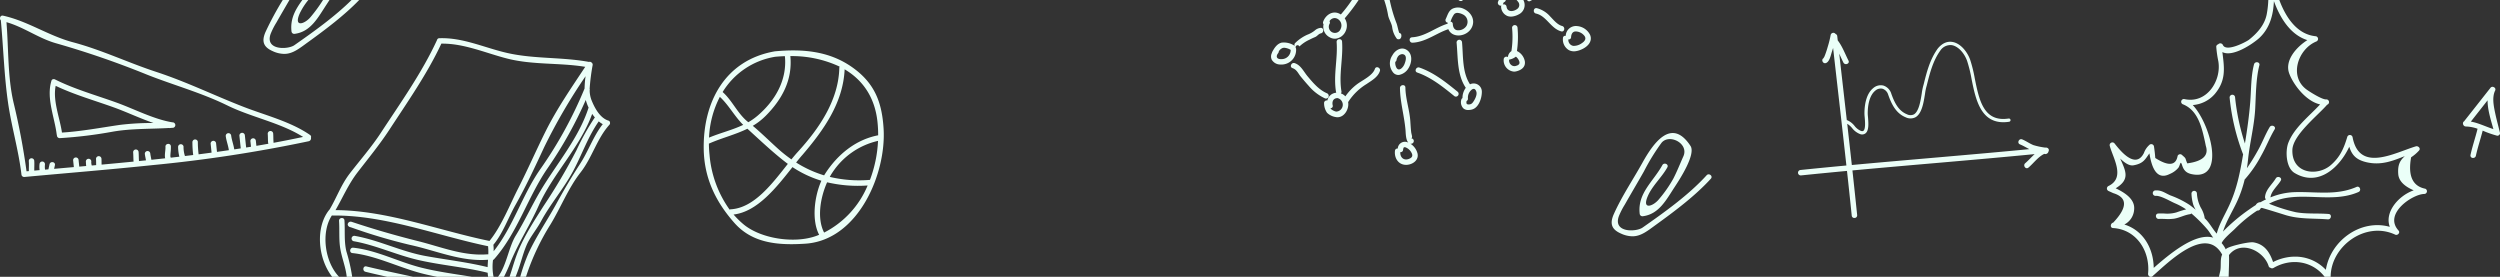 <svg xmlns="http://www.w3.org/2000/svg" xmlns:xlink="http://www.w3.org/1999/xlink" width="767.696" height="85" viewBox="0 0 767.696 85">
  <rect x="0" y="0" width="767.696" height="85" fill="#333333" stroke="none"/>
  <defs>
    <clipPath id="clip-path">
      <rect width="767.696" height="85" fill="none"/>
    </clipPath>
  </defs>
  <g id="Horizontal_SVG" data-name="Horizontal SVG" clip-path="url(#clip-path)">
    <g id="Horizontal_SVG-2" data-name="Horizontal SVG" transform="translate(6620.681 5109)">
      <path id="Intersection_65" data-name="Intersection 65" d="M7592.166,6396.8c-3.785-4.9-10.326-5.843-15.678-2.723a.866.866,0,0,1-.967-.044.7.7,0,0,1-.554-.519c-1.477-4.738-8.58-8.1-12.178-3.382.092,2.238-.056,4.451-.1,6.668h-2.98q.188-.86.385-1.719c.365-1.6-.106-3.6.6-5.1-5.027-9.174-16.572,2.421-21.2,6.471a.661.661,0,0,1-.352.286.734.734,0,0,1-.126.062h-.471a.86.86,0,0,1-.387-.308.823.823,0,0,1-.209-.658c.677-6.93-3.588-13.58-10.761-14-1.008-.06-.81-1.49.046-1.664q6.643-7.02.008-9.064c-.48-.221-.969-.44-1.454-.658a.847.847,0,0,1,.041-1.544c5.238-2.544,1.338-8.609.369-12.249a.842.842,0,0,1,1.456-.8c1.29,1.615,6.324,8.313,9.022,2.927a5.971,5.971,0,0,1,1.607-2.417.842.842,0,0,1,1.479.438c.177,1.167.308,2.346.4,3.521q6.063,3.885,6.863-.665a.839.839,0,0,1,1.289-.31c1.475,1.312.873.714,1.66,2.625q7.156-.957,5.707-5.357c-.09-.446-.181-.886-.271-1.329-.981-4.417-2.15-9.657-6.829-11.479a.84.84,0,0,1,.479-1.588c6.9,1.575,11.5-5.684,10.455-11.626a34.421,34.421,0,0,1-.621-4.308.768.768,0,0,1,.577-.865.872.872,0,0,1,1.454.2c1.027,2.315,7.311-1.054,8.022-1.625,2.579-2.065,4.815-4.549,5.448-7.89a28.829,28.829,0,0,0,.471-4.309h3.377c2.044,5.485,5.545,10.616,11.222,11.137a.841.841,0,0,1,.167,1.6c-5.6,2.288-8.559,10.7-3,14.771.886.65,4.792,3.142,5.99,3.017a.841.841,0,0,1,.306,1.642c-2.8,3.26-10.53,9.29-10.668,13.866-.227,7.361,7.714,8.227,11.8,4.673,2.821-2.452,3.969-5.048,5.032-8.566a.844.844,0,0,1,1.663.046c2.1,10.949,12.976,4.68,19.425,2.759.723-.215,1.6.652.956,1.308a12.317,12.317,0,0,1-2.413,2.056q-1.537,8.486,4.373,9.659a.842.842,0,0,1-.255,1.6c-3.521-.05-12.745,6.034-7.973,11.243.59.638-.3,1.6-1.015,1.259-9.042-4.267-19.712,3.437-19.839,12.809a.923.923,0,0,1-.01.123Zm.373-2.144c1.431-8.928,10.661-15.691,19.637-13.195-1.685-4.465,2.619-9.559,7.343-11.21-2.29-.988-4.578-2.513-4.755-5.023-.206-2.932.623-4.194,2.021-5.486-3.705,1.459-7.151,2.878-11.589,1.917-3.334-.727-4.663-2.238-5.467-4.8-2.948,6.355-9.5,12.478-16.831,8.04-2.632-1.6-2.844-6.78-1.884-9.246,1.805-4.663,6.324-8.085,9.76-11.787-4.242-.935-8.1-5.865-9.46-9.428-1.527-3.982,2.077-8.107,5.54-10.316-5.1-1.586-8.326-6.642-10.269-11.983-.183,4.194-1.229,8.234-4.392,11.237-1.75,1.664-8.182,6.126-11.434,4.417.623,4.956,1.2,8.736-2.415,12.979a9.928,9.928,0,0,1-6.678,3.292c5.465,5.869,9.957,22.554.416,21.344-1.937-.246-3.052-.876-3.671-2.821-.61-1.921-.583.225-1.285.871a6.748,6.748,0,0,1-2.534,1.779c-4.346,2.229-5.686-2.873-6.23-6.334-1.317,1.821-1.817,3.113-4.894,3.667-1.3.234-2.777-.8-4.084-2.09,1.729,3.929,3.113,6.415-1.384,9.144,2.684,1.29,5.957,3.271,5.674,6.451a5.538,5.538,0,0,1-3.015,4.675c5.667,1.744,8.936,7.136,9.024,13.314,4.482-3.92,12.712-10.972,18.275-9.278-.65-.806-1.127-1.721-1.829-2.565a44.251,44.251,0,0,0-4.684-4.7l-.2-.179a.827.827,0,0,1-.485.244c-1.685.258-3.2,1.119-4.869,1.381a14.231,14.231,0,0,1-2.727.077c-.633-.021-1.27-.044-1.908-.008-1.075.056-1.254-1.609-.175-1.666.621-.036,1.24-.015,1.855,0a10.2,10.2,0,0,0,3.73-.344,29.835,29.835,0,0,1,2.973-.925,20.37,20.37,0,0,0-3.471-1.886c-1.435-.623-4.359-2.386-5.878-2.267a.838.838,0,0,1-.175-1.666c1.959-.156,2.984.791,4.73,1.541a28.308,28.308,0,0,1,5.884,2.934c.623.465,1.242.958,1.848,1.471a10.219,10.219,0,0,1-.706-1.417,13.508,13.508,0,0,1-.594-3.509.837.837,0,0,1,1.663-.177,10.7,10.7,0,0,0,1.23,4.5,8.848,8.848,0,0,1,1.119,2.885.859.859,0,0,1,.006.263c.217.225.429.452.639.679,1.105,1.211,1.971,2.842,3.1,4.1.794-3.021,2.378-5.557,3.75-8.5,2.465-5.272,3.4-10.286,4.35-15.854a.978.978,0,0,1-.052-.109,66.545,66.545,0,0,1-4.092-17.306.838.838,0,0,1,1.665-.175,67.233,67.233,0,0,0,3.032,14.262c.7-4.271,1.3-8.478,1.641-12.828.3-3.778.187-7.8,1.152-11.472.267-1.034,1.923-.773,1.651.273-1.065,4.06-1.063,9.155-1.29,13.382-.285,5.25-1.644,10.284-2.188,15.493-.1.917-.213,1.833-.359,2.744a60.4,60.4,0,0,0,3.269-5.269c1.376-2.38,2.327-5.013,3.721-7.351.542-.915,2.079-.238,1.525.688-1.548,2.59-2.66,5.5-4.173,8.147a36.828,36.828,0,0,1-4.905,7.121.84.84,0,0,1-.123.111,36.459,36.459,0,0,1-2.377,6.871c-1.425,3.05-3.261,5.951-4.278,9.142a54.885,54.885,0,0,1,8.161-6.873q.943-.672,1.907-1.283a1.611,1.611,0,0,1,1.459-.869c.554-.31,1.115-.6,1.683-.873a.848.848,0,0,1-.3-.727c.162-2.275,2.206-3.873,3.3-5.711.546-.919,2.079-.242,1.526.687-.959,1.619-2.932,3.211-3.163,5.15a21.236,21.236,0,0,1,7.38-1.612c1.813-.062,3.605,0,5.38.06,4.634.156,9.163.313,13.672-1.665,1-.438,1.6,1.125.611,1.56-4.257,1.865-8.776,1.706-13.268,1.542-4.646-.167-9.267-.338-13.549,1.725q-.338.161-.671.331l.159.056a52.371,52.371,0,0,0,8.071,2.55c3.315.6,6.732.271,10.1.544,1.073.086.794,1.738-.275,1.65-4.569-.369-8.668.021-13.136-1.362-.35-.111-5.846-1.848-7.2-2.175-.111.067-.223.135-.334.2a.942.942,0,0,1-1.015.644,42.377,42.377,0,0,0-6.884,5.655c-.727.74-3.479,2.971-4.024,4.333a8.51,8.51,0,0,1,1.3,2c-.36-.741,6.915-2.488,8.462-2.235,3.44.569,5.011,3.077,6.025,6.048a15.173,15.173,0,0,1,5.276-1.581,14.4,14.4,0,0,1,1.469-.077A12.915,12.915,0,0,1,7592.539,6394.661Zm-554.464,2.144a55.625,55.625,0,0,1,2.527-7.222c2.44-5.3,5.753-10.07,8.551-15.178,2.367-4.317,4.665-8.238,7.341-12.347,2.506-3.852,4.058-8.505,6.921-12.118a7.508,7.508,0,0,1-1.238-.864l-.044.069c-3.367,4.846-5.163,10.322-7.953,15.449-2.888,5.3-6.859,9.868-9.742,15.2-1.327,2.458-3.378,4.854-4.444,7.371-1.13,2.661-1.746,5.471-2.772,8.153-.19.5-.378.992-.567,1.488h-1.868c.934-2.757,1.67-5.6,2.817-8.3,2-4.707,4.956-9.208,7.688-13.516a175.038,175.038,0,0,0,10.074-17.091,73.354,73.354,0,0,1,5.463-9.811.873.873,0,0,1,.179-.192,12.7,12.7,0,0,1-.846-1.117c-3.755,10.359-12.039,18.349-16.456,28.25-2.581,5.78-5.971,10.98-8.436,16.837a49.521,49.521,0,0,1-2.182,4.936h-1.832c2.634-3.535,3.265-9.108,5.451-12.672,2.725-4.44,4.857-9.118,7.5-13.583,4.954-8.378,11.837-16.264,14.856-25.7a13.159,13.159,0,0,1-.7-1.775c-.06-.192-.111-.384-.159-.579a125.489,125.489,0,0,1-11.68,20.9c-6.17,8.917-9.261,19.883-16.481,28.013a.846.846,0,0,1-.331.234,15.835,15.835,0,0,0,.087,4.755c.03.136.061.271.093.406h-1.69c-.063-.408-.1-.819-.127-1.23-7.153-1.79-14.622-2.325-21.792-4.034-6.478-1.548-12.814-4.509-19.338-5.651a.838.838,0,0,1,.275-1.652c7.4,1.294,14.3,4.828,21.748,6.184,6.319,1.154,12.847,1.886,19.089,3.425.023-.754.075-1.514.123-2.271h-.008c-8.3.654-15.914-2.819-23.913-4.55a170.433,170.433,0,0,1-18.285-5.446.8.8,0,0,1-.488-.188l-.065-.048c-.785-.631.013-1.7.871-1.416,6.78,2.26,13.445,4.188,20.435,5.938,7.063,1.771,13.878,4.626,21.271,4.044a.923.923,0,0,1,.269.018,18.174,18.174,0,0,0-.067-2.506c-15.566-3.219-31.62-9.6-47.677-9.424a.838.838,0,0,1-.275-.039c-3.371,5.036-2.313,14.164,2.183,18.846h-2.12c-4.438-5.714-5.179-15.29-.869-20.575a1.134,1.134,0,0,1,.121-.125c.018-.036.037-.075.058-.111,2.142-3.646,3.461-7.469,6.09-10.884,3.2-4.151,6.689-8.118,9.566-12.518,6.022-9.2,12.649-18.489,17.249-28.5a.694.694,0,0,1,.7-.542c7.38-.262,14.053,3.028,21.131,4.592,8.189,1.806,16.589,1.169,24.815,2.685a.743.743,0,0,1,.748.15.8.8,0,0,1,.389.815,63.147,63.147,0,0,0-.921,7.3.812.812,0,0,1,.005.494,8.624,8.624,0,0,0,.527,2.878c.95,2.394,2.586,5.559,5.215,6.386a.657.657,0,0,1,.505.646.734.734,0,0,1-.2.648c-3.794,4.213-5.321,10.132-8.842,14.624-3.744,4.78-6.082,10.788-9.249,15.987a72.022,72.022,0,0,0-7.388,15.669l-.121.377Zm7.373-39.846c-2.784,5.976-5.561,11.983-8.805,17.725-2.232,3.946-3.865,8.7-6.744,12.2a.589.589,0,0,1-.075.081,13.186,13.186,0,0,1,.075,2.011c5.982-7.5,8.744-17.127,14.2-25.021a127.384,127.384,0,0,0,13.729-24.961,31.364,31.364,0,0,1,.308-3.786A174,174,0,0,0,7045.448,6356.958Zm-31.6-31.751c-4.323,9.265-10.432,17.979-16,26.5-2.971,4.538-6.371,8.67-9.68,12.958-2.857,3.7-4.54,7.718-6.818,11.664,15.952.083,31.807,6.3,47.274,9.471,3.623-4.413,6.24-11.086,8.832-16.174,2.946-5.774,5.526-11.722,8.422-17.52,3.456-6.919,7.886-13.328,12.155-19.775-7.938-1.3-16.125-.531-23.954-2.536-6.507-1.66-13.059-4.588-19.864-4.588Zm-1.3,71.6c-1.778-.336-3.549-.724-5.307-1.2-6.778-1.844-13.77-5.352-20.708-6.084-1.077-.112-.8-1.762.269-1.648,7.1.742,13.814,4.323,20.713,6.078,5.18,1.319,10.459,1.979,15.693,2.855Zm-15.347,0c-2.228-.494-4.447-1-6.643-1.536-1.04-.25-.777-1.906.273-1.648,4.718,1.159,9.529,2.107,14.3,3.184Zm-12.414,0c-.292-2.882-1.441-5.624-1.944-8.468-.511-2.875-.215-5.784-.415-8.68-.073-1.077,1.592-1.253,1.665-.175.219,3.184-.16,6.392.594,9.526a53.207,53.207,0,0,1,1.783,7.8Zm119.064-16.525c-5.813-6.57-9.312-13.824-9.437-22.767-.2-14.3,6.477-27.192,21.7-29.918a.743.743,0,0,1,.158-.027.934.934,0,0,1,.16-.016c8.428-.752,16.548-.1,23.659,4.959,6.784,4.823,9.057,10.632,9.561,18.816.842,13.624-7.522,33.591-23.251,35.245-.258.027-.518.048-.777.065-1.442.094-2.884.154-4.313.154C7114.759,6386.791,7108.483,6385.512,7103.856,6380.279Zm-.273-2.6a27.177,27.177,0,0,0,2.982,2.946c5.336,4.511,15.785,6.071,22.459,3.611q.427-.159.844-.329c-.006-.007-.008-.015-.013-.023-2.312-4.409-1.5-11.663.7-16.577a33.5,33.5,0,0,1-8.88-4.187C7116.859,6369.217,7110.938,6376.833,7103.583,6377.682Zm27.805,5.549a28.52,28.52,0,0,0,13.37-14.464,41.567,41.567,0,0,1-12.447-.979C7130.216,6372.492,7129.131,6378.856,7131.389,6383.231Zm-35.264-27.371a1.124,1.124,0,0,1-.113.042,34.565,34.565,0,0,0,.2,3.5,33.653,33.653,0,0,0,6.163,16.779.81.81,0,0,1,.363-.1c7.2-.417,12.792-7.986,17.514-13.947-.241-.177-.479-.357-.717-.54-4.038-3.115-7.894-6.8-11.7-10.251C7104.1,6353.17,7100.011,6354.147,7096.125,6355.86Zm37.749,9.015c-.254.392-.5.812-.744,1.254a38.929,38.929,0,0,0,12.266.919.476.476,0,0,1,.073,0,38.981,38.981,0,0,0,2.479-11.979A22.8,22.8,0,0,0,7133.873,6364.875Zm-9.247-5.382c-.59.685-1.2,1.431-1.829,2.217a34.918,34.918,0,0,0,8.6,3.948c.107-.187.219-.367.333-.541,3.8-5.861,9.349-10.432,16.258-11.762a37.786,37.786,0,0,0-.2-4.033c-.8-7.784-4.674-13.022-10.093-16.224C7137.232,6343.427,7131.145,6351.913,7124.626,6359.493Zm-11.247-12.045a19.163,19.163,0,0,1-3.894,3c2.656,2.217,5.05,4.6,7.638,6.936a42.8,42.8,0,0,0,4.227,3.369c.675-.831,1.333-1.61,1.973-2.313,6.473-7.078,12.5-15.816,12.735-25.765a.909.909,0,0,1,.1-.408,34.619,34.619,0,0,0-15.135-3.232C7121.713,6336.331,7118.542,6342.262,7113.379,6347.448Zm-17.328,6.626c3.5-1.471,7.128-2.313,10.494-3.918-2.642-2.594-4.507-6.179-7.171-8.6A29.785,29.785,0,0,0,7096.051,6354.074Zm20.4-24.844a23.29,23.29,0,0,0-16.222,10.837c3,2.646,4.611,6.705,7.873,9.259a.05.05,0,0,1,.011.01,18.583,18.583,0,0,0,2.917-2.056c5.431-4.674,9.042-10.993,8.319-18.227Q7117.9,6329.1,7116.448,6329.23Zm259.76,54.355c-2.959-1.256-3.671-3.009-2.31-6.048,2.433-5.441,5.867-10.53,8.765-15.735,3.274-5.873,8.9-14.166,14.781-5.169,1.7,2.6-3.44,10.426-4.8,12.5-2.64,4-4.852,8.463-9.884,9.084a.85.85,0,0,1-.921-.746c-.732-6.334,4.142-9.863,6.961-14.962.52-.937,2.05-.259,1.529.688-1.688,3.05-4.542,5.546-5.949,8.711-2.031,4.557,1.63,3.25,3.382,1.065a38.8,38.8,0,0,0,4.394-6.3c1.169-2.248,2.06-4.559,3.094-6.861,1.78-3.952-4.367-7.086-6.742-4.107a64.638,64.638,0,0,0-5.361,8.721c-1.95,3.448-3.986,6.853-5.934,10.295a22.3,22.3,0,0,0-1.788,3.513c-1.8,5.123,5.352,4.819,7.276,3.473,6.711-4.7,14.175-10.012,19.694-16.081.719-.794,2.027.254,1.3,1.056-4.725,5.19-10.958,9.88-16.645,13.989-2.787,2.015-4.767,3.7-7.452,3.7A8.653,8.653,0,0,1,7376.208,6383.585Zm70.738-5.573q-.7-6.865-1.454-13.718-7.078.66-14.155,1.384a.838.838,0,0,1-.175-1.665q7.072-.73,14.147-1.385c-1.321-12.036-2.715-24.054-4.083-36.089q-.2.657-.414,1.307c-.3.94-.679,2.921-1.769,3.317-1.011.369-1.623-1.19-.611-1.558-.279.1-.015-.113.086-.338.133-.312.26-.625.373-.948q.4-1.1.713-2.221a29.681,29.681,0,0,0,.869-3.531.848.848,0,0,1,1.529-.315.764.764,0,0,1,.5.663c.048.433.1.867.146,1.3,1.425,1.821,2.275,4.206,3.3,6.194.5.961-1.067,1.562-1.558.613-.442-.854-.846-1.81-1.286-2.755q1.165,10.222,2.331,20.442a.458.458,0,0,1,.159.027,5.737,5.737,0,0,1,2.213,1.729,4.848,4.848,0,0,0,2.017,1.561c.485.133.662-.017.723-.067.7-.577.488-2.93.377-4.192-.042-.429-.069-.794-.071-1.038-.011-2.1.321-5.921,2.671-7.842a3.472,3.472,0,0,1,3.16-.8,3.754,3.754,0,0,1,2.417,2.5c.938,2.655,2.173,5.263,4.817,6.32a2.371,2.371,0,0,0,2.109.031c1.531-.871,2.046-4.082,2.423-6.424a16.9,16.9,0,0,1,.575-2.757c.929-3.732,1.906-7.646,4.312-11,1.667-2.063,3.376-2.263,4.524-2.071,2.552.429,4.575,3.048,5.448,5.452a42.051,42.051,0,0,1,1.421,5.74c1.333,6.632,2.713,13.512,10.407,12.326a.515.515,0,0,1,.573.421.506.506,0,0,1-.421.573c-.206.031-.406.058-.6.077-8.117.852-9.682-6.918-10.943-13.2a41.353,41.353,0,0,0-1.379-5.592c-.913-2.525-2.834-4.5-4.671-4.807a3.736,3.736,0,0,0-3.561,1.688c-2.275,3.175-3.225,7-4.146,10.689a16.2,16.2,0,0,0-.542,2.619c-.433,2.685-.965,6.032-2.921,7.14a3.326,3.326,0,0,1-2.98.029c-3.011-1.208-4.371-4.038-5.392-6.92a2.759,2.759,0,0,0-1.744-1.861,2.5,2.5,0,0,0-2.248.609c-2.021,1.662-2.31,5.136-2.3,7.061,0,.227.031.56.069.956.192,2.183.285,4.208-.739,5.056a1.7,1.7,0,0,1-1.632.259,5.68,5.68,0,0,1-2.484-1.846,6.243,6.243,0,0,0-1.51-1.334q.713,6.328,1.412,12.658c18.167-1.683,36.349-3.123,54.507-4.871-.959-.492-1.879-1.054-2.878-1.465s-.312-1.937.688-1.529c1.2.494,2.254,1.269,3.452,1.76a22.15,22.15,0,0,0,3.65.767c.544-.11,1.217.292,1.058.935-.119.467-.3.882-.821,1.011a.862.862,0,0,1-.554-.035c-1.915.933-3.269,2.857-4.865,4.225-.819.7-1.8-.652-.99-1.35,1-.857,1.9-1.89,2.892-2.794-18.639,1.812-37.3,3.282-55.957,5.011q.747,6.844,1.454,13.7a.8.8,0,0,1-.751.894c-.035,0-.067,0-.1,0A.775.775,0,0,1,7446.946,6378.012Zm-561.739-12.049a.8.8,0,0,1-.3-.554c-.873-7.452-3.042-14.635-4.111-22.02-1.213-8.4-1.427-16.885-2.217-25.331-.533-.505-.2-1.634.683-1.44,7.574,1.665,13.914,6.161,21.412,8.155,8.951,2.383,16.951,6.273,25.7,9.138,9.274,3.04,17.833,7.261,26.882,10.763,6.646,2.571,14.362,4.488,20.264,8.578a.7.7,0,0,1,.292.838.913.913,0,0,1-.687,1.088,432.543,432.543,0,0,1-47.771,7.314c-13.145,1.381-26.336,2.444-39.525,3.66a.7.7,0,0,1-.09,0A.771.771,0,0,1,6885.207,6365.963Zm-2.748-22.748a210.621,210.621,0,0,1,4.013,21.2c.236-.023.475-.044.713-.065-.025-1.017.073-2.037-.019-3.054a.839.839,0,0,1,1.667-.175c.09,1.027-.01,2.052.017,3.077l1.637-.148a7.165,7.165,0,0,1-.008-1.977.836.836,0,0,1,1.648.275,5.619,5.619,0,0,0,.029,1.554c.344-.033.687-.062,1.031-.094.113-.515.227-1.032.338-1.546.233-1.052,1.888-.785,1.656.271-.083.373-.167.748-.25,1.121l6.065-.536-.217-2.069a.838.838,0,0,1,1.665-.175l.221,2.1,2.13-.19c-.077-.431-.067-.9-.1-1.3a.838.838,0,0,1,1.667-.173,3.375,3.375,0,0,0,.138,1.323l1.356-.123c-.025-.619,0-1.24-.05-1.861a.839.839,0,0,1,1.667-.175c.048.629.023,1.255.048,1.884q4.915-.447,9.818-.929c-.084-.94-.044-1.88-.131-2.821a.838.838,0,0,1,1.666-.175c.086.942.046,1.889.131,2.831.715-.071,1.427-.144,2.142-.217-.114-.657-.271-1.31-.352-1.973a.838.838,0,0,1,1.665-.175c.081.666.239,1.315.352,1.975,1.41-.146,2.825-.3,4.232-.454-.26-1.1.158-2.556.086-3.529-.079-1.073,1.586-1.25,1.666-.173a13.542,13.542,0,0,1-.089,1.913c-.019.289-.15,1.4.039,1.539a.646.646,0,0,1,.062.054q1.295-.147,2.586-.3a13.289,13.289,0,0,1-.379-2.932.838.838,0,0,1,1.666-.175,8.777,8.777,0,0,0,.435,2.9c.846-.1,1.692-.2,2.538-.31a.2.2,0,0,1-.012-.048,32,32,0,0,1-.236-3.844.838.838,0,0,1,1.665-.175,32.094,32.094,0,0,0,.237,3.846s0,.008,0,.014q2-.254,3.984-.523l-.286-2.738a.837.837,0,0,1,1.663-.175l.283,2.685q1.826-.254,3.646-.521c-.2-1.471-.771-2.854-.956-4.329a.838.838,0,0,1,1.666-.175c.181,1.448.734,2.811.946,4.255q1-.15,1.994-.306l-.408-3.884a.838.838,0,0,1,1.666-.173l.4,3.794q.747-.119,1.49-.24l-.179-1.709a.838.838,0,0,1,1.665-.175l.169,1.608q1.852-.315,3.7-.646a.813.813,0,0,1-.1-.348c-.081-.895-.033-1.789-.115-2.683a.838.838,0,0,1,1.665-.175c.081.895.035,1.791.113,2.683a1,1,0,0,1-.007.24q4.551-.839,9.091-1.809c-6.971-4.39-15.841-6.026-23.2-9.636-8.047-3.952-16.514-6.238-24.794-9.515a273.119,273.119,0,0,0-27.746-9.57c-5.411-1.5-9.918-4.963-15.354-6.522C6880.97,6326.715,6880.64,6335.31,6882.458,6343.215Zm424.227,14.887a.74.74,0,0,1,.857-.675,2.2,2.2,0,0,1,3.131-1.875c.034.013.071.029.105.044-.792-.846-.783-2.959-.85-3.765-.359-4.34-1.655-8.642-1.708-12.97-.011-1.073,1.656-1.259,1.666-.175.044,3.494,1.265,6.784,1.505,10.253.079,1.14.141,2.286.268,3.421.1.821.607,1.829-.077,1.917a.838.838,0,0,1,.175,1.665,1.236,1.236,0,0,1-.329,0,5.02,5.02,0,0,1,2.177,2.977c.45,1.928-1.23,3.253-2.988,3.48-.035,0-.069.009-.1.011a3.922,3.922,0,0,1-.423.023C7307.792,6362.435,7306.414,6360.391,7306.685,6358.1Zm4.161,2.54c.906-.3,1.388-.8,1.052-1.63a3.482,3.482,0,0,0-1.732-1.854.928.928,0,0,0-.721-.109.554.554,0,0,0-.133.177,2.351,2.351,0,0,0-.136.615.736.736,0,0,1-.854.675C7308.216,6360.018,7309.266,6361.167,7310.846,6360.643Zm326.11-1.242c.59-2.721,1.51-5.35,2.171-8.051a11.241,11.241,0,0,0-3.573-.694c-.935,0-1.211-1.285-.534-1.6a1.1,1.1,0,0,1,.109-.175q3.986-5.044,7.959-10.1a.781.781,0,0,1,1.058-.188.737.737,0,0,1,.414.942.774.774,0,0,1-.081.177c-.937,2.042-.4,4.644.039,6.753.423,2.039.982,4.038,1.473,6.067a.658.658,0,0,1-.248.736.687.687,0,0,1-.7.19,31.1,31.1,0,0,1-4.344-1.533c-.654,2.579-1.517,5.1-2.086,7.7a.838.838,0,0,1-.758.677.92.92,0,0,1-.1.006A.743.743,0,0,1,7636.956,6359.4Zm.1-10.251c2.386.417,4.613,1.571,6.932,2.306-.748-2.725-1.808-5.915-1.785-8.842Q7639.632,6345.884,7637.06,6349.149Zm-741.266,4.14a.884.884,0,0,1-.065-.244c-.658-5.277-3.24-11.122-1.611-16.42a.647.647,0,0,1,.633-.506.8.8,0,0,1,.475.086c5.936,2.983,12.665,4.861,18.9,7.113,5.386,1.94,11.415,5.115,17.108,6.051a1.228,1.228,0,0,1,.148,0,.83.83,0,0,1,.442.177l.04.031a.845.845,0,0,1-.452,1.484.8.8,0,0,1-.215-.006h-.01l-.688.071a.865.865,0,0,1-.294-.013c-5.78.338-11.457.129-17.216,1.121a135.431,135.431,0,0,1-16.291,1.994.459.459,0,0,1-.052,0A.86.86,0,0,1,6895.794,6353.29Zm1.552-.77c6.009-.373,11.824-1.492,17.779-2.357a80.448,80.448,0,0,1,10.337-.579c-4.105-1.4-8.218-3.361-12.028-4.738-5.926-2.142-12.3-3.94-18.01-6.676C6894.475,6342.723,6896.7,6348.028,6897.346,6352.52Zm391.228-4.748a4.966,4.966,0,0,1-2.742-1.331,5.179,5.179,0,0,1-.914-2.888.822.822,0,0,1,1.01-.885,3,3,0,0,1,2.742-2.382h0a.9.9,0,0,1-.083-.259c-.852-5.121.567-10.172.19-15.289-.079-1.073,1.586-1.25,1.666-.175.375,5.113-1.042,10.176-.19,15.289a.725.725,0,0,1-.171.637,3.366,3.366,0,0,1,1.377.911,16.227,16.227,0,0,1,3.411-3.6c1.721-1.344,4.928-2.7,5.663-4.846.35-1.019,1.875-.327,1.523.688-.646,1.9-2.548,2.917-4.121,3.992a17.559,17.559,0,0,0-5.63,5.53,4.038,4.038,0,0,1,.038,1.016c-.14,1.636-1.306,3.436-3.011,3.615a2.638,2.638,0,0,1-.279.016A2.753,2.753,0,0,1,7288.573,6347.772Zm.056-5.79c-1.063.24-1.279,1.261-1.06,2.192a.686.686,0,0,1-.687.871,1.119,1.119,0,0,0,.141.219,3.668,3.668,0,0,0,1.579.815,2.1,2.1,0,0,0,.433-4.146A1.8,1.8,0,0,0,7288.629,6341.983Zm39.064,3.107a2.7,2.7,0,0,1-.65-2.6.774.774,0,0,1,.377-.558,5.217,5.217,0,0,1,1.017-3.157c-2.713-4.023-2.386-9.232-2.825-13.864a.838.838,0,0,1,1.665-.177c.4,4.257.016,9.253,2.454,12.968.073-.035.146-.065.219-.1a2.521,2.521,0,0,1,3.417,2.4c.014,1.84-.886,4.753-2.871,5.39a4.137,4.137,0,0,1-.829.171,3.889,3.889,0,0,1-.429.023A2.2,2.2,0,0,1,7327.693,6345.09Zm2.484-5.681a3.124,3.124,0,0,0-1.081,2.642.792.792,0,0,1-.417.787c-.107.633-.1,1.084.667,1.042a1.4,1.4,0,0,0,1.192-.55c.6-.75,1.473-2.346,1.137-3.367-.177-.537-.442-.869-.808-.869A1.124,1.124,0,0,0,7330.177,6339.41Zm-45,2.6a14.6,14.6,0,0,1-4.992-3.846c-.838-.919-1.633-1.869-2.427-2.827-.817-.992-1.213-2.157-2.54-2.609-1.02-.35-.321-1.875.692-1.526,1.914.653,2.734,2.605,3.971,4.07,1.7,2.025,3.494,4.158,5.986,5.208a.846.846,0,0,1-.273,1.6c-.025,0-.052,0-.079,0A.873.873,0,0,1,7285.175,6342.012Zm39.712-.715c-3.505-2.834-7.053-5.708-11.362-7.205-1.017-.354-.321-1.883.688-1.527,4.438,1.542,8.124,4.511,11.728,7.428a.85.85,0,0,1-.471,1.488.517.517,0,0,1-.077,0A.8.8,0,0,1,7324.887,6341.3Zm-18.917-7.43a4.37,4.37,0,0,1-.062-5.086c.8-1.507,2.644-2.673,4.269-1.713,2,1.183,1.772,3.863.686,5.655a4.359,4.359,0,0,1-2.909,2.1,1.855,1.855,0,0,1-.232.014A2.125,2.125,0,0,1,7305.97,6333.866Zm1.465-4.425a.843.843,0,0,1-.11.217,2.3,2.3,0,0,0-.158.556.742.742,0,0,1-.382.586,3.092,3.092,0,0,0,.425,1.927c.813,1.108,1.975-.279,2.336-1.1s.994-2.7-.233-3.117a1.337,1.337,0,0,0-.431-.073A1.756,1.756,0,0,0,7307.435,6329.441Zm32.653.458a.837.837,0,0,1,1.281-.55c0-.011,0-.023,0-.037a2.437,2.437,0,0,1,1.071-1.794,28.342,28.342,0,0,0,.208-7.1.838.838,0,0,1,1.666-.175,30.227,30.227,0,0,1-.173,7.234c.031.016.063.031.1.048a4.405,4.405,0,0,1,2.331,3.149c.244,1.8-1.181,2.727-2.744,3.069a2.338,2.338,0,0,1-.294.048,2.587,2.587,0,0,1-.273.016A3.462,3.462,0,0,1,7340.088,6329.9Zm1.652.275a1.773,1.773,0,0,0,.6,1.55,1.535,1.535,0,0,0,1.685.254,1.321,1.321,0,0,0,.848-.588,1.132,1.132,0,0,0,0-.683,3.133,3.133,0,0,0-1.054-1.5,4.715,4.715,0,0,1-2.069.917A.357.357,0,0,0,7341.74,6330.174Zm-70.269,1.452a3.042,3.042,0,0,1-2.619-1.473,2.338,2.338,0,0,1,.052-2.094.825.825,0,0,1,.1-.319c.654-1.206,1.473-2.505,2.9-2.838a5.883,5.883,0,0,1,3.888.927.908.908,0,0,1,.129.079.715.715,0,0,1,.109-.873,12.824,12.824,0,0,1,3.7-2.546,8.332,8.332,0,0,0,2.306-1.287,3.131,3.131,0,0,1,1.74-.817c1.056-.221,1.219,1.444.175,1.667-.741.154-1.112.859-1.783,1.14-.623.26-1.232.541-1.827.854a11.071,11.071,0,0,0-3,2.044.6.6,0,1,0-1.084.506.807.807,0,0,1,.073.35,4.5,4.5,0,0,1-4.017,4.663,4.559,4.559,0,0,1-.521.027C7271.684,6331.636,7271.579,6331.634,7271.471,6331.626Zm.821-5.107a2.3,2.3,0,0,0-1.292,1.1.809.809,0,0,1-.183.508c-.836,1.077-.41,1.919,1,1.844a2.786,2.786,0,0,0,2.846-2.842,4.587,4.587,0,0,0-1.969-.65A1.734,1.734,0,0,0,7272.292,6326.519Zm-310.084,1.065c-2.959-1.254-3.671-3.007-2.31-6.047a95.838,95.838,0,0,1,5.258-9.732h2.047c-1.335,2.3-2.683,4.6-3.992,6.909a22.318,22.318,0,0,0-1.788,3.515c-1.8,5.123,5.352,4.819,7.278,3.471,5.891-4.124,12.365-8.726,17.592-13.9h2.338c-4.574,4.742-10.314,9.05-15.584,12.86-2.786,2.013-4.767,3.7-7.451,3.7A8.653,8.653,0,0,1,6962.208,6327.584Zm397.773-.45a3.778,3.778,0,0,1-1.709-3.634.672.672,0,0,1,.85-.667,3.125,3.125,0,0,1,3.5-3.009,4.9,4.9,0,0,1,3.988,2.715c.85,2.1-.911,3.727-2.694,4.482a6.533,6.533,0,0,1-1.855.529,3.669,3.669,0,0,1-.414.023A3.313,3.313,0,0,1,7359.98,6327.134Zm1.473-1.234a4.236,4.236,0,0,0,2.623-.834c.952-.629,1.417-1.4.785-2.242a3.5,3.5,0,0,0-2.617-1.354c-.967-.029-1.414.711-1.48,1.765a.7.7,0,0,1-.84.673A1.858,1.858,0,0,0,7361.453,6325.9Zm-49.54-2.634c4-.194,7.168-3.007,10.9-4.163a.788.788,0,0,1,.152-.3.8.8,0,0,1-.694-1.15c.567-1.154.848-2.519,2.077-3.166a4.044,4.044,0,0,1,3.471.044c2.107.961,3.553,3.183,2.552,5.505-1.334,3.1-6.069,3.7-7.3.738-3.563,1.192-6.624,3.711-10.424,4.111-.187.019-.373.033-.563.042l-.048,0C7311.012,6324.93,7310.85,6323.315,7311.914,6323.265Zm12.979-7.14a7.59,7.59,0,0,0-1.1,2.215.982.982,0,0,1-.075.129.711.711,0,0,1,.727.727c.041,1,.52,1.961,1.673,1.917a2.972,2.972,0,0,0,2.533-1.359,2.516,2.516,0,0,0-1.213-3.554,4.081,4.081,0,0,0-1.583-.429A1.338,1.338,0,0,0,7324.893,6316.125Zm-17.637,7.566a7.322,7.322,0,0,1-1.437-3.609c-.221-1.28-1.084-2.438-1.277-3.769a28.922,28.922,0,0,0-1.176-4.509h1.7a44.69,44.69,0,0,0,2.024,6.969c.357.8.558,2.311.933,3.163a.7.7,0,0,1,.623.713,1.325,1.325,0,0,1-.217.919.783.783,0,0,1-.571.308.825.825,0,0,1-.1,0A.706.706,0,0,1,7307.256,6323.692Zm-20.637-.444a3.586,3.586,0,0,1-1.86-3.975.836.836,0,0,1-.119-.808c.731-2.046,2.881-3.519,5.025-2.436a4.126,4.126,0,0,1,.4.229,45.194,45.194,0,0,0,3.423-4.453h2.042a55.16,55.16,0,0,1-4.275,5.632,4.056,4.056,0,0,1,.3,3.905,3.869,3.869,0,0,1-3.005,2.338,3.02,3.02,0,0,1-.319.015A3.169,3.169,0,0,1,7286.62,6323.248Zm-.044-4.927a.714.714,0,0,1,.039.787,1.88,1.88,0,1,0,3.409,1.546,2.338,2.338,0,0,0-1.221-3.171,2.013,2.013,0,0,0-.665-.121A1.879,1.879,0,0,0,7286.575,6318.321Zm-318.737,3.146c-.458-3.962,1.276-6.826,3.329-9.663h1.845a20.108,20.108,0,0,0-2.634,4.1c-2.031,4.555,1.63,3.248,3.382,1.063a45.86,45.86,0,0,0,3.759-5.163h1.983c-.35.551-.648,1-.857,1.323-2.642,4-4.854,8.465-9.886,9.084a.831.831,0,0,1-.921-.744Zm389.906-.02c-3.225-.867-4.523-4.765-7.759-5.472-1.052-.229-.782-1.881.271-1.652a8.21,8.21,0,0,1,4.067,2.517c1.058,1.067,2.181,2.544,3.694,2.954.923.248.813,1.6.031,1.681a.565.565,0,0,1-.077,0A.875.875,0,0,1,7357.744,6321.448Zm-16.56-4.738a3.146,3.146,0,0,1-1.9-2.667.768.768,0,0,1,.1-.52.881.881,0,0,1-1.054-1.151q.113-.289.254-.567h2.146a.9.9,0,0,1-.633.719,5.673,5.673,0,0,0-.239.538.808.808,0,0,1-.071.143.97.97,0,0,1,.223-.05.87.87,0,0,1,.1-.005.811.811,0,0,1,.84.719c.258,1.879,2.406,1.525,3.494.508a1.5,1.5,0,0,0,.048-2.011,3.817,3.817,0,0,0-.476-.56h2.089c.042.082.082.165.119.25a3.178,3.178,0,0,1-1.54,4.178,5.5,5.5,0,0,1-2,.656,3.346,3.346,0,0,1-.394.021A2.993,2.993,0,0,1,7341.184,6316.71Zm6.071-4.905h1.555q-.289.159-.58.315a.817.817,0,0,1-.3.1.461.461,0,0,1-.067,0A.689.689,0,0,1,7347.255,6311.8Zm-21.059,0h1.346a.671.671,0,0,1-.528.321.732.732,0,0,1-.092.006A.973.973,0,0,1,7326.2,6311.8Z" transform="translate(-13499 -11420.805)" fill="#ebfff8"/>
    </g>
  </g>
</svg>
